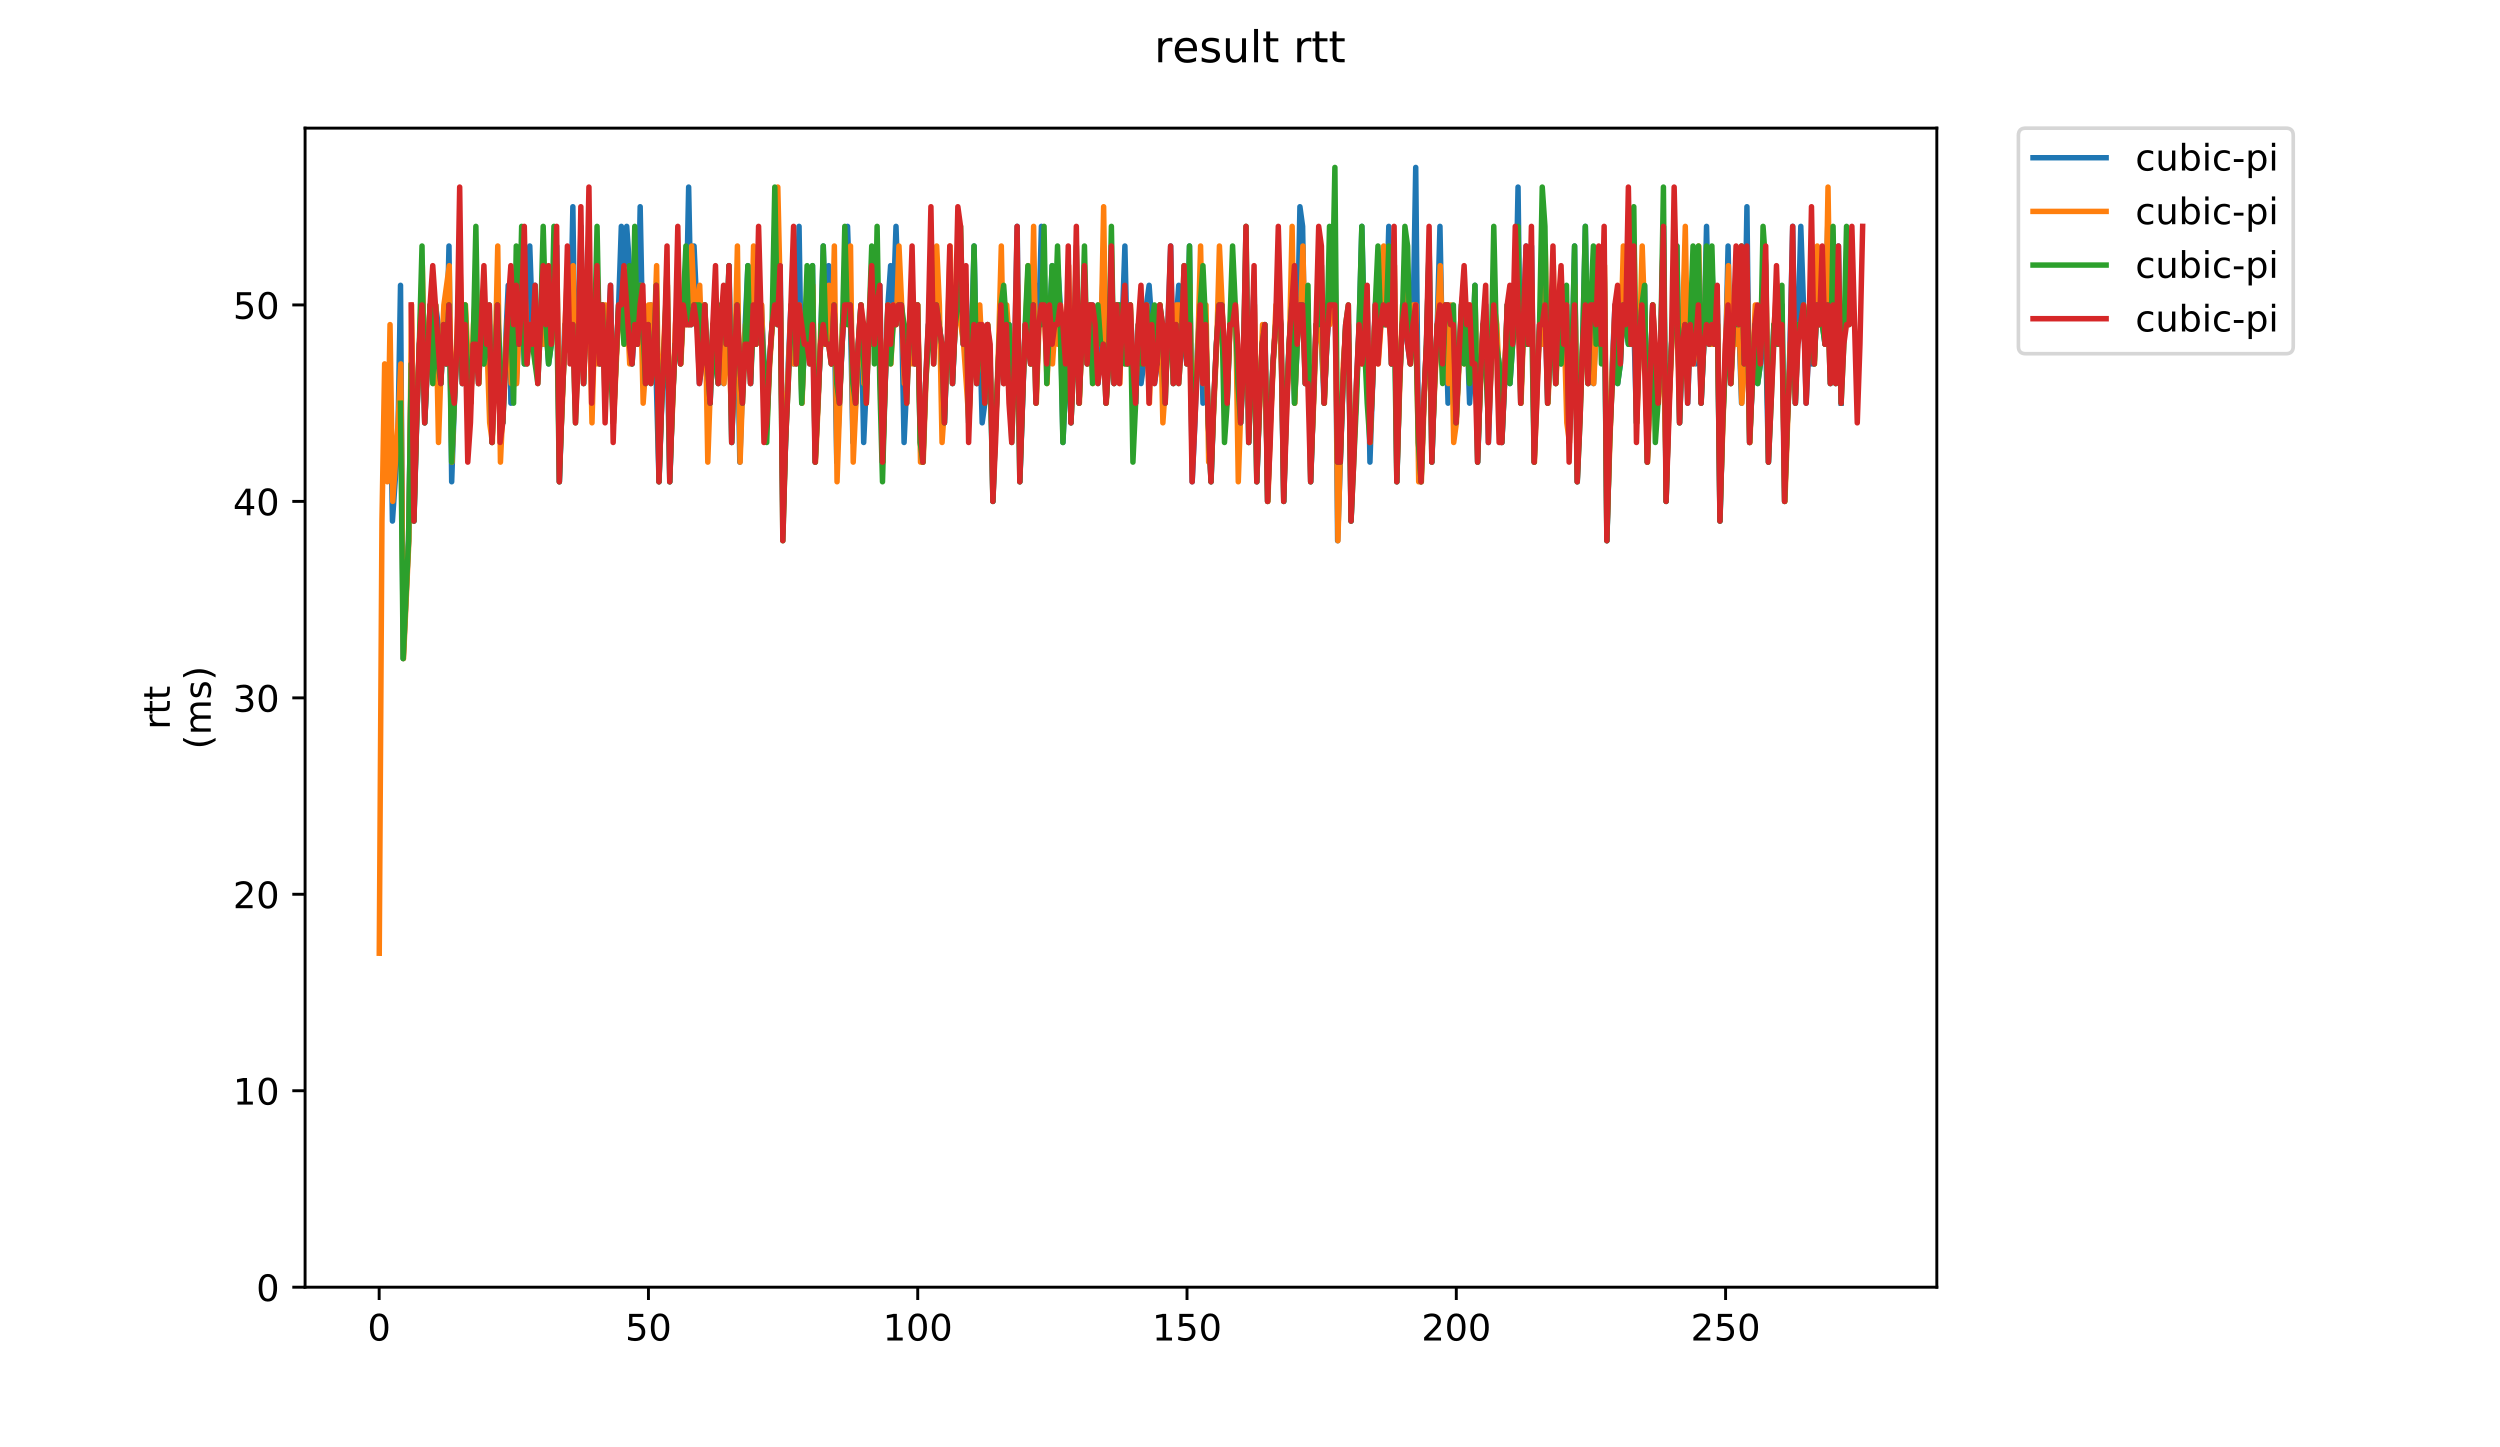 <?xml version="1.0" encoding="utf-8" standalone="no"?>
<!DOCTYPE svg PUBLIC "-//W3C//DTD SVG 1.1//EN"
  "http://www.w3.org/Graphics/SVG/1.1/DTD/svg11.dtd">
<!-- Created with matplotlib (https://matplotlib.org/) -->
<svg height="396pt" version="1.1" viewBox="0 0 684 396" width="684pt" xmlns="http://www.w3.org/2000/svg" xmlns:xlink="http://www.w3.org/1999/xlink">
 <defs>
  <style type="text/css">
*{stroke-linecap:butt;stroke-linejoin:round;}
  </style>
 </defs>
 <g id="figure_1">
  <g id="patch_1">
   <path d="M 0 396 
L 684 396 
L 684 0 
L 0 0 
z
" style="fill:#ffffff;"/>
  </g>
  <g id="axes_1">
   <g id="patch_2">
    <path d="M 83.472 352.174 
L 529.913 352.174 
L 529.913 35.062 
L 83.472 35.062 
z
" style="fill:#ffffff;"/>
   </g>
   <g id="matplotlib.axis_1">
    <g id="xtick_1">
     <g id="line2d_1">
      <defs>
       <path d="M 0 0 
L 0 3.5 
" id="me913a1f221" style="stroke:#000000;stroke-width:0.8;"/>
      </defs>
      <g>
       <use style="stroke:#000000;stroke-width:0.8;" x="103.739" xlink:href="#me913a1f221" y="352.174"/>
      </g>
     </g>
     <g id="text_1">
      <!-- 0 -->
      <defs>
       <path d="M 31.781 66.406 
Q 24.172 66.406 20.328 58.906 
Q 16.5 51.422 16.5 36.375 
Q 16.5 21.391 20.328 13.891 
Q 24.172 6.391 31.781 6.391 
Q 39.453 6.391 43.281 13.891 
Q 47.125 21.391 47.125 36.375 
Q 47.125 51.422 43.281 58.906 
Q 39.453 66.406 31.781 66.406 
z
M 31.781 74.219 
Q 44.047 74.219 50.516 64.516 
Q 56.984 54.828 56.984 36.375 
Q 56.984 17.969 50.516 8.266 
Q 44.047 -1.422 31.781 -1.422 
Q 19.531 -1.422 13.062 8.266 
Q 6.594 17.969 6.594 36.375 
Q 6.594 54.828 13.062 64.516 
Q 19.531 74.219 31.781 74.219 
z
" id="DejaVuSans-48"/>
      </defs>
      <g transform="translate(100.557 366.773)scale(0.1 -0.1)">
       <use xlink:href="#DejaVuSans-48"/>
      </g>
     </g>
    </g>
    <g id="xtick_2">
     <g id="line2d_2">
      <g>
       <use style="stroke:#000000;stroke-width:0.8;" x="177.415" xlink:href="#me913a1f221" y="352.174"/>
      </g>
     </g>
     <g id="text_2">
      <!-- 50 -->
      <defs>
       <path d="M 10.797 72.906 
L 49.516 72.906 
L 49.516 64.594 
L 19.828 64.594 
L 19.828 46.734 
Q 21.969 47.469 24.109 47.828 
Q 26.266 48.188 28.422 48.188 
Q 40.625 48.188 47.75 41.5 
Q 54.891 34.812 54.891 23.391 
Q 54.891 11.625 47.562 5.094 
Q 40.234 -1.422 26.906 -1.422 
Q 22.312 -1.422 17.547 -0.641 
Q 12.797 0.141 7.719 1.703 
L 7.719 11.625 
Q 12.109 9.234 16.797 8.062 
Q 21.484 6.891 26.703 6.891 
Q 35.156 6.891 40.078 11.328 
Q 45.016 15.766 45.016 23.391 
Q 45.016 31 40.078 35.438 
Q 35.156 39.891 26.703 39.891 
Q 22.75 39.891 18.812 39.016 
Q 14.891 38.141 10.797 36.281 
z
" id="DejaVuSans-53"/>
      </defs>
      <g transform="translate(171.052 366.773)scale(0.1 -0.1)">
       <use xlink:href="#DejaVuSans-53"/>
       <use x="63.623" xlink:href="#DejaVuSans-48"/>
      </g>
     </g>
    </g>
    <g id="xtick_3">
     <g id="line2d_3">
      <g>
       <use style="stroke:#000000;stroke-width:0.8;" x="251.091" xlink:href="#me913a1f221" y="352.174"/>
      </g>
     </g>
     <g id="text_3">
      <!-- 100 -->
      <defs>
       <path d="M 12.406 8.297 
L 28.516 8.297 
L 28.516 63.922 
L 10.984 60.406 
L 10.984 69.391 
L 28.422 72.906 
L 38.281 72.906 
L 38.281 8.297 
L 54.391 8.297 
L 54.391 0 
L 12.406 0 
z
" id="DejaVuSans-49"/>
      </defs>
      <g transform="translate(241.548 366.773)scale(0.1 -0.1)">
       <use xlink:href="#DejaVuSans-49"/>
       <use x="63.623" xlink:href="#DejaVuSans-48"/>
       <use x="127.246" xlink:href="#DejaVuSans-48"/>
      </g>
     </g>
    </g>
    <g id="xtick_4">
     <g id="line2d_4">
      <g>
       <use style="stroke:#000000;stroke-width:0.8;" x="324.768" xlink:href="#me913a1f221" y="352.174"/>
      </g>
     </g>
     <g id="text_4">
      <!-- 150 -->
      <g transform="translate(315.224 366.773)scale(0.1 -0.1)">
       <use xlink:href="#DejaVuSans-49"/>
       <use x="63.623" xlink:href="#DejaVuSans-53"/>
       <use x="127.246" xlink:href="#DejaVuSans-48"/>
      </g>
     </g>
    </g>
    <g id="xtick_5">
     <g id="line2d_5">
      <g>
       <use style="stroke:#000000;stroke-width:0.8;" x="398.444" xlink:href="#me913a1f221" y="352.174"/>
      </g>
     </g>
     <g id="text_5">
      <!-- 200 -->
      <defs>
       <path d="M 19.188 8.297 
L 53.609 8.297 
L 53.609 0 
L 7.328 0 
L 7.328 8.297 
Q 12.938 14.109 22.625 23.891 
Q 32.328 33.688 34.812 36.531 
Q 39.547 41.844 41.422 45.531 
Q 43.312 49.219 43.312 52.781 
Q 43.312 58.594 39.234 62.25 
Q 35.156 65.922 28.609 65.922 
Q 23.969 65.922 18.812 64.312 
Q 13.672 62.703 7.812 59.422 
L 7.812 69.391 
Q 13.766 71.781 18.938 73 
Q 24.125 74.219 28.422 74.219 
Q 39.75 74.219 46.484 68.547 
Q 53.219 62.891 53.219 53.422 
Q 53.219 48.922 51.531 44.891 
Q 49.859 40.875 45.406 35.406 
Q 44.188 33.984 37.641 27.219 
Q 31.109 20.453 19.188 8.297 
z
" id="DejaVuSans-50"/>
      </defs>
      <g transform="translate(388.9 366.773)scale(0.1 -0.1)">
       <use xlink:href="#DejaVuSans-50"/>
       <use x="63.623" xlink:href="#DejaVuSans-48"/>
       <use x="127.246" xlink:href="#DejaVuSans-48"/>
      </g>
     </g>
    </g>
    <g id="xtick_6">
     <g id="line2d_6">
      <g>
       <use style="stroke:#000000;stroke-width:0.8;" x="472.12" xlink:href="#me913a1f221" y="352.174"/>
      </g>
     </g>
     <g id="text_6">
      <!-- 250 -->
      <g transform="translate(462.577 366.773)scale(0.1 -0.1)">
       <use xlink:href="#DejaVuSans-50"/>
       <use x="63.623" xlink:href="#DejaVuSans-53"/>
       <use x="127.246" xlink:href="#DejaVuSans-48"/>
      </g>
     </g>
    </g>
   </g>
   <g id="matplotlib.axis_2">
    <g id="ytick_1">
     <g id="line2d_7">
      <defs>
       <path d="M 0 0 
L -3.5 0 
" id="m3b60eea140" style="stroke:#000000;stroke-width:0.8;"/>
      </defs>
      <g>
       <use style="stroke:#000000;stroke-width:0.8;" x="83.472" xlink:href="#m3b60eea140" y="352.174"/>
      </g>
     </g>
     <g id="text_7">
      <!-- 0 -->
      <g transform="translate(70.11 355.973)scale(0.1 -0.1)">
       <use xlink:href="#DejaVuSans-48"/>
      </g>
     </g>
    </g>
    <g id="ytick_2">
     <g id="line2d_8">
      <g>
       <use style="stroke:#000000;stroke-width:0.8;" x="83.472" xlink:href="#m3b60eea140" y="298.426"/>
      </g>
     </g>
     <g id="text_8">
      <!-- 10 -->
      <g transform="translate(63.747 302.226)scale(0.1 -0.1)">
       <use xlink:href="#DejaVuSans-49"/>
       <use x="63.623" xlink:href="#DejaVuSans-48"/>
      </g>
     </g>
    </g>
    <g id="ytick_3">
     <g id="line2d_9">
      <g>
       <use style="stroke:#000000;stroke-width:0.8;" x="83.472" xlink:href="#m3b60eea140" y="244.679"/>
      </g>
     </g>
     <g id="text_9">
      <!-- 20 -->
      <g transform="translate(63.747 248.478)scale(0.1 -0.1)">
       <use xlink:href="#DejaVuSans-50"/>
       <use x="63.623" xlink:href="#DejaVuSans-48"/>
      </g>
     </g>
    </g>
    <g id="ytick_4">
     <g id="line2d_10">
      <g>
       <use style="stroke:#000000;stroke-width:0.8;" x="83.472" xlink:href="#m3b60eea140" y="190.931"/>
      </g>
     </g>
     <g id="text_10">
      <!-- 30 -->
      <defs>
       <path d="M 40.578 39.312 
Q 47.656 37.797 51.625 33 
Q 55.609 28.219 55.609 21.188 
Q 55.609 10.406 48.188 4.484 
Q 40.766 -1.422 27.094 -1.422 
Q 22.516 -1.422 17.656 -0.516 
Q 12.797 0.391 7.625 2.203 
L 7.625 11.719 
Q 11.719 9.328 16.594 8.109 
Q 21.484 6.891 26.812 6.891 
Q 36.078 6.891 40.938 10.547 
Q 45.797 14.203 45.797 21.188 
Q 45.797 27.641 41.281 31.266 
Q 36.766 34.906 28.719 34.906 
L 20.219 34.906 
L 20.219 43.016 
L 29.109 43.016 
Q 36.375 43.016 40.234 45.922 
Q 44.094 48.828 44.094 54.297 
Q 44.094 59.906 40.109 62.906 
Q 36.141 65.922 28.719 65.922 
Q 24.656 65.922 20.016 65.031 
Q 15.375 64.156 9.812 62.312 
L 9.812 71.094 
Q 15.438 72.656 20.344 73.438 
Q 25.25 74.219 29.594 74.219 
Q 40.828 74.219 47.359 69.109 
Q 53.906 64.016 53.906 55.328 
Q 53.906 49.266 50.438 45.094 
Q 46.969 40.922 40.578 39.312 
z
" id="DejaVuSans-51"/>
      </defs>
      <g transform="translate(63.747 194.73)scale(0.1 -0.1)">
       <use xlink:href="#DejaVuSans-51"/>
       <use x="63.623" xlink:href="#DejaVuSans-48"/>
      </g>
     </g>
    </g>
    <g id="ytick_5">
     <g id="line2d_11">
      <g>
       <use style="stroke:#000000;stroke-width:0.8;" x="83.472" xlink:href="#m3b60eea140" y="137.183"/>
      </g>
     </g>
     <g id="text_11">
      <!-- 40 -->
      <defs>
       <path d="M 37.797 64.312 
L 12.891 25.391 
L 37.797 25.391 
z
M 35.203 72.906 
L 47.609 72.906 
L 47.609 25.391 
L 58.016 25.391 
L 58.016 17.188 
L 47.609 17.188 
L 47.609 0 
L 37.797 0 
L 37.797 17.188 
L 4.891 17.188 
L 4.891 26.703 
z
" id="DejaVuSans-52"/>
      </defs>
      <g transform="translate(63.747 140.982)scale(0.1 -0.1)">
       <use xlink:href="#DejaVuSans-52"/>
       <use x="63.623" xlink:href="#DejaVuSans-48"/>
      </g>
     </g>
    </g>
    <g id="ytick_6">
     <g id="line2d_12">
      <g>
       <use style="stroke:#000000;stroke-width:0.8;" x="83.472" xlink:href="#m3b60eea140" y="83.435"/>
      </g>
     </g>
     <g id="text_12">
      <!-- 50 -->
      <g transform="translate(63.747 87.235)scale(0.1 -0.1)">
       <use xlink:href="#DejaVuSans-53"/>
       <use x="63.623" xlink:href="#DejaVuSans-48"/>
      </g>
     </g>
    </g>
    <g id="text_13">
     <!-- rtt -->
     <defs>
      <path d="M 41.109 46.297 
Q 39.594 47.172 37.812 47.578 
Q 36.031 48 33.891 48 
Q 26.266 48 22.188 43.047 
Q 18.109 38.094 18.109 28.812 
L 18.109 0 
L 9.078 0 
L 9.078 54.688 
L 18.109 54.688 
L 18.109 46.188 
Q 20.953 51.172 25.484 53.578 
Q 30.031 56 36.531 56 
Q 37.453 56 38.578 55.875 
Q 39.703 55.766 41.062 55.516 
z
" id="DejaVuSans-114"/>
      <path d="M 18.312 70.219 
L 18.312 54.688 
L 36.812 54.688 
L 36.812 47.703 
L 18.312 47.703 
L 18.312 18.016 
Q 18.312 11.328 20.141 9.422 
Q 21.969 7.516 27.594 7.516 
L 36.812 7.516 
L 36.812 0 
L 27.594 0 
Q 17.188 0 13.234 3.875 
Q 9.281 7.766 9.281 18.016 
L 9.281 47.703 
L 2.688 47.703 
L 2.688 54.688 
L 9.281 54.688 
L 9.281 70.219 
z
" id="DejaVuSans-116"/>
     </defs>
     <g transform="translate(46.47 199.594)rotate(-90)scale(0.1 -0.1)">
      <use xlink:href="#DejaVuSans-114"/>
      <use x="41.113" xlink:href="#DejaVuSans-116"/>
      <use x="80.322" xlink:href="#DejaVuSans-116"/>
     </g>
     <!-- (ms) -->
     <defs>
      <path d="M 31 75.875 
Q 24.469 64.656 21.281 53.656 
Q 18.109 42.672 18.109 31.391 
Q 18.109 20.125 21.312 9.062 
Q 24.516 -2 31 -13.188 
L 23.188 -13.188 
Q 15.875 -1.703 12.234 9.375 
Q 8.594 20.453 8.594 31.391 
Q 8.594 42.281 12.203 53.312 
Q 15.828 64.359 23.188 75.875 
z
" id="DejaVuSans-40"/>
      <path d="M 52 44.188 
Q 55.375 50.25 60.062 53.125 
Q 64.75 56 71.094 56 
Q 79.641 56 84.281 50.016 
Q 88.922 44.047 88.922 33.016 
L 88.922 0 
L 79.891 0 
L 79.891 32.719 
Q 79.891 40.578 77.094 44.375 
Q 74.312 48.188 68.609 48.188 
Q 61.625 48.188 57.562 43.547 
Q 53.516 38.922 53.516 30.906 
L 53.516 0 
L 44.484 0 
L 44.484 32.719 
Q 44.484 40.625 41.703 44.406 
Q 38.922 48.188 33.109 48.188 
Q 26.219 48.188 22.156 43.531 
Q 18.109 38.875 18.109 30.906 
L 18.109 0 
L 9.078 0 
L 9.078 54.688 
L 18.109 54.688 
L 18.109 46.188 
Q 21.188 51.219 25.484 53.609 
Q 29.781 56 35.688 56 
Q 41.656 56 45.828 52.969 
Q 50 49.953 52 44.188 
z
" id="DejaVuSans-109"/>
      <path d="M 44.281 53.078 
L 44.281 44.578 
Q 40.484 46.531 36.375 47.5 
Q 32.281 48.484 27.875 48.484 
Q 21.188 48.484 17.844 46.438 
Q 14.5 44.391 14.5 40.281 
Q 14.5 37.156 16.891 35.375 
Q 19.281 33.594 26.516 31.984 
L 29.594 31.297 
Q 39.156 29.25 43.188 25.516 
Q 47.219 21.781 47.219 15.094 
Q 47.219 7.469 41.188 3.016 
Q 35.156 -1.422 24.609 -1.422 
Q 20.219 -1.422 15.453 -0.562 
Q 10.688 0.297 5.422 2 
L 5.422 11.281 
Q 10.406 8.688 15.234 7.391 
Q 20.062 6.109 24.812 6.109 
Q 31.156 6.109 34.562 8.281 
Q 37.984 10.453 37.984 14.406 
Q 37.984 18.062 35.516 20.016 
Q 33.062 21.969 24.703 23.781 
L 21.578 24.516 
Q 13.234 26.266 9.516 29.906 
Q 5.812 33.547 5.812 39.891 
Q 5.812 47.609 11.281 51.797 
Q 16.75 56 26.812 56 
Q 31.781 56 36.172 55.266 
Q 40.578 54.547 44.281 53.078 
z
" id="DejaVuSans-115"/>
      <path d="M 8.016 75.875 
L 15.828 75.875 
Q 23.141 64.359 26.781 53.312 
Q 30.422 42.281 30.422 31.391 
Q 30.422 20.453 26.781 9.375 
Q 23.141 -1.703 15.828 -13.188 
L 8.016 -13.188 
Q 14.5 -2 17.703 9.062 
Q 20.906 20.125 20.906 31.391 
Q 20.906 42.672 17.703 53.656 
Q 14.5 64.656 8.016 75.875 
z
" id="DejaVuSans-41"/>
     </defs>
     <g transform="translate(57.668 204.995)rotate(-90)scale(0.1 -0.1)">
      <use xlink:href="#DejaVuSans-40"/>
      <use x="39.014" xlink:href="#DejaVuSans-109"/>
      <use x="136.426" xlink:href="#DejaVuSans-115"/>
      <use x="188.525" xlink:href="#DejaVuSans-41"/>
     </g>
    </g>
   </g>
   <g id="line2d_13">
    <path clip-path="url(#p2ec925a168)" d="M 106.633 99.56 
L 107.369 142.558 
L 108.843 121.059 
L 109.58 78.061 
L 110.316 180.181 
L 111.79 147.933 
L 112.527 99.56 
L 113.263 142.558 
L 114 115.684 
L 114.737 94.185 
L 115.474 88.81 
L 116.211 115.684 
L 117.684 83.435 
L 119.158 83.435 
L 119.894 88.81 
L 120.631 104.935 
L 121.368 88.81 
L 122.105 99.56 
L 122.841 67.311 
L 123.578 131.808 
L 124.315 110.309 
L 125.052 94.185 
L 125.788 88.81 
L 126.525 104.935 
L 127.262 83.435 
L 127.999 110.309 
L 128.735 110.309 
L 129.472 94.185 
L 130.209 94.185 
L 130.946 104.935 
L 131.683 88.81 
L 132.419 99.56 
L 133.893 88.81 
L 134.63 121.059 
L 135.366 99.56 
L 136.103 83.435 
L 136.84 104.935 
L 137.577 115.684 
L 138.313 94.185 
L 139.05 78.061 
L 139.787 110.309 
L 140.524 83.435 
L 141.26 104.935 
L 141.997 88.81 
L 142.734 83.435 
L 143.471 99.56 
L 144.208 94.185 
L 144.944 67.311 
L 145.681 88.81 
L 146.418 78.061 
L 147.155 99.56 
L 147.891 88.81 
L 148.628 94.185 
L 149.365 88.81 
L 150.102 99.56 
L 150.838 94.185 
L 151.575 83.435 
L 152.312 67.311 
L 153.049 131.808 
L 154.522 88.81 
L 155.259 88.81 
L 155.996 94.185 
L 156.733 56.562 
L 157.469 110.309 
L 158.206 94.185 
L 158.943 61.936 
L 159.68 104.935 
L 160.416 83.435 
L 161.153 83.435 
L 162.627 94.185 
L 163.363 94.185 
L 164.1 99.56 
L 164.837 83.435 
L 166.31 94.185 
L 167.047 78.061 
L 167.784 115.684 
L 169.257 83.435 
L 169.994 61.936 
L 170.731 72.686 
L 171.468 61.936 
L 172.205 72.686 
L 172.941 99.56 
L 173.678 88.81 
L 174.415 94.185 
L 175.152 56.562 
L 175.888 94.185 
L 176.625 104.935 
L 177.362 88.81 
L 178.099 83.435 
L 178.835 99.56 
L 179.572 104.935 
L 180.309 131.808 
L 181.046 110.309 
L 181.782 94.185 
L 182.519 94.185 
L 183.256 131.808 
L 183.993 110.309 
L 184.73 94.185 
L 185.466 94.185 
L 186.203 99.56 
L 186.94 83.435 
L 187.677 88.81 
L 188.413 51.187 
L 189.15 88.81 
L 189.887 67.311 
L 190.624 83.435 
L 191.36 104.935 
L 192.097 99.56 
L 192.834 83.435 
L 193.571 104.935 
L 194.307 110.309 
L 195.044 88.81 
L 195.781 99.56 
L 196.518 104.935 
L 197.255 83.435 
L 197.991 104.935 
L 198.728 94.185 
L 199.465 72.686 
L 200.202 121.059 
L 200.938 99.56 
L 201.675 83.435 
L 202.412 126.434 
L 203.149 104.935 
L 204.622 72.686 
L 205.359 104.935 
L 206.096 83.435 
L 206.832 94.185 
L 207.569 83.435 
L 208.306 83.435 
L 209.779 115.684 
L 210.516 99.56 
L 211.253 88.81 
L 211.99 83.435 
L 212.727 88.81 
L 213.463 72.686 
L 214.2 142.558 
L 215.674 99.56 
L 216.41 83.435 
L 217.147 99.56 
L 217.884 94.185 
L 218.621 61.936 
L 219.357 110.309 
L 220.094 94.185 
L 221.568 94.185 
L 222.304 72.686 
L 223.041 126.434 
L 224.515 94.185 
L 225.252 67.311 
L 225.988 94.185 
L 226.725 72.686 
L 227.462 99.56 
L 228.199 83.435 
L 228.935 126.434 
L 230.409 94.185 
L 231.146 83.435 
L 231.882 61.936 
L 232.619 83.435 
L 233.356 121.059 
L 234.093 110.309 
L 234.829 94.185 
L 235.566 83.435 
L 236.303 121.059 
L 237.777 88.81 
L 238.513 94.185 
L 239.25 94.185 
L 239.987 83.435 
L 240.724 78.061 
L 241.46 126.434 
L 242.934 83.435 
L 243.671 72.686 
L 244.407 83.435 
L 245.144 61.936 
L 245.881 83.435 
L 246.618 83.435 
L 247.354 121.059 
L 248.828 88.81 
L 250.302 99.56 
L 251.038 83.435 
L 251.775 121.059 
L 252.512 126.434 
L 253.249 104.935 
L 253.985 88.81 
L 254.722 88.81 
L 255.459 94.185 
L 256.196 83.435 
L 257.669 94.185 
L 258.406 115.684 
L 259.143 94.185 
L 259.879 83.435 
L 260.616 104.935 
L 261.353 88.81 
L 262.09 83.435 
L 262.826 83.435 
L 263.563 94.185 
L 264.3 78.061 
L 265.037 115.684 
L 265.774 94.185 
L 266.51 67.311 
L 267.247 104.935 
L 267.984 88.81 
L 268.721 115.684 
L 269.457 110.309 
L 270.194 88.81 
L 270.931 99.56 
L 271.668 137.183 
L 272.404 115.684 
L 273.878 83.435 
L 274.615 104.935 
L 275.351 88.81 
L 276.088 88.81 
L 276.825 115.684 
L 277.562 99.56 
L 278.299 61.936 
L 279.035 131.808 
L 280.509 88.81 
L 281.982 99.56 
L 282.719 83.435 
L 283.456 78.061 
L 284.193 88.81 
L 284.929 61.936 
L 285.666 83.435 
L 286.403 83.435 
L 287.14 88.81 
L 287.876 72.686 
L 288.613 88.81 
L 289.35 72.686 
L 290.087 83.435 
L 290.824 121.059 
L 291.56 104.935 
L 292.297 94.185 
L 293.034 115.684 
L 293.771 94.185 
L 294.507 83.435 
L 295.244 110.309 
L 295.981 88.81 
L 297.454 99.56 
L 298.191 83.435 
L 298.928 83.435 
L 299.665 88.81 
L 300.401 104.935 
L 301.138 94.185 
L 301.875 72.686 
L 302.612 110.309 
L 303.348 99.56 
L 304.085 83.435 
L 304.822 104.935 
L 305.559 83.435 
L 306.296 83.435 
L 307.032 88.81 
L 307.769 67.311 
L 308.506 99.56 
L 309.243 83.435 
L 309.979 99.56 
L 310.716 110.309 
L 311.453 88.81 
L 312.19 104.935 
L 312.926 99.56 
L 313.663 83.435 
L 314.4 78.061 
L 315.137 88.81 
L 315.873 104.935 
L 316.61 99.56 
L 317.347 83.435 
L 318.821 104.935 
L 319.557 88.81 
L 320.294 67.311 
L 321.031 104.935 
L 321.768 88.81 
L 322.504 78.061 
L 323.241 94.185 
L 323.978 94.185 
L 324.715 99.56 
L 325.451 67.311 
L 326.188 131.808 
L 326.925 115.684 
L 327.662 94.185 
L 328.398 83.435 
L 329.135 110.309 
L 329.872 88.81 
L 330.609 115.684 
L 331.346 131.808 
L 332.082 110.309 
L 332.819 94.185 
L 333.556 83.435 
L 334.293 83.435 
L 335.029 99.56 
L 335.766 110.309 
L 336.503 88.81 
L 337.24 88.81 
L 337.976 83.435 
L 338.713 110.309 
L 339.45 115.684 
L 340.187 99.56 
L 340.923 67.311 
L 341.66 121.059 
L 342.397 94.185 
L 343.134 78.061 
L 343.87 131.808 
L 344.607 110.309 
L 345.344 94.185 
L 346.081 88.81 
L 346.818 137.183 
L 347.554 115.684 
L 348.291 99.56 
L 349.028 88.81 
L 349.765 83.435 
L 350.501 94.185 
L 351.238 137.183 
L 351.975 110.309 
L 352.712 94.185 
L 353.448 83.435 
L 354.185 110.309 
L 354.922 94.185 
L 355.659 56.562 
L 356.395 61.936 
L 357.132 104.935 
L 357.869 83.435 
L 358.606 131.808 
L 360.079 88.81 
L 360.816 88.81 
L 361.553 94.185 
L 362.29 110.309 
L 363.026 94.185 
L 363.763 83.435 
L 364.5 83.435 
L 365.237 67.311 
L 365.973 147.933 
L 367.447 104.935 
L 368.184 88.81 
L 368.92 88.81 
L 369.657 142.558 
L 370.394 121.059 
L 371.868 88.81 
L 372.604 61.936 
L 373.341 94.185 
L 374.078 83.435 
L 374.815 126.434 
L 376.288 83.435 
L 377.025 78.061 
L 377.762 88.81 
L 379.235 88.81 
L 379.972 61.936 
L 380.709 99.56 
L 381.445 72.686 
L 382.182 131.808 
L 382.919 104.935 
L 383.656 88.81 
L 384.392 88.81 
L 385.866 99.56 
L 386.603 88.81 
L 387.34 45.812 
L 388.076 121.059 
L 388.813 131.808 
L 389.55 110.309 
L 390.287 94.185 
L 391.023 67.311 
L 391.76 126.434 
L 392.497 104.935 
L 393.234 88.81 
L 393.97 61.936 
L 394.707 99.56 
L 395.444 83.435 
L 396.181 110.309 
L 396.917 88.81 
L 397.654 94.185 
L 398.391 115.684 
L 399.865 83.435 
L 400.601 78.061 
L 401.338 88.81 
L 402.075 110.309 
L 402.812 99.56 
L 403.548 78.061 
L 404.285 126.434 
L 405.022 104.935 
L 405.759 88.81 
L 406.495 83.435 
L 407.232 121.059 
L 407.969 99.56 
L 408.706 83.435 
L 409.442 94.185 
L 410.179 99.56 
L 410.916 121.059 
L 411.653 104.935 
L 412.39 83.435 
L 413.126 104.935 
L 413.863 94.185 
L 414.6 88.81 
L 415.337 51.187 
L 416.073 110.309 
L 417.547 67.311 
L 418.284 94.185 
L 419.02 67.311 
L 419.757 126.434 
L 420.494 104.935 
L 421.231 88.81 
L 421.967 94.185 
L 422.704 83.435 
L 423.441 110.309 
L 424.178 94.185 
L 424.914 88.81 
L 425.651 104.935 
L 426.388 83.435 
L 427.125 99.56 
L 427.862 88.81 
L 428.598 83.435 
L 429.335 121.059 
L 430.072 99.56 
L 430.809 67.311 
L 431.545 131.808 
L 432.282 110.309 
L 433.019 94.185 
L 433.756 61.936 
L 434.492 104.935 
L 435.229 83.435 
L 435.966 104.935 
L 436.703 88.81 
L 437.439 94.185 
L 438.176 94.185 
L 438.913 72.686 
L 439.65 147.933 
L 440.387 121.059 
L 441.123 99.56 
L 441.86 83.435 
L 442.597 104.935 
L 443.334 99.56 
L 444.07 83.435 
L 445.544 94.185 
L 446.281 94.185 
L 447.017 88.81 
L 447.754 115.684 
L 448.491 94.185 
L 449.228 83.435 
L 449.964 78.061 
L 450.701 126.434 
L 452.175 83.435 
L 452.912 99.56 
L 453.648 110.309 
L 454.385 94.185 
L 455.122 61.936 
L 455.859 137.183 
L 456.595 110.309 
L 457.332 94.185 
L 458.069 83.435 
L 458.806 67.311 
L 459.542 115.684 
L 461.016 72.686 
L 461.753 110.309 
L 462.489 88.81 
L 463.226 78.061 
L 463.963 99.56 
L 464.7 83.435 
L 465.436 110.309 
L 466.173 94.185 
L 466.91 61.936 
L 467.647 94.185 
L 468.384 72.686 
L 469.12 94.185 
L 469.857 83.435 
L 470.594 142.558 
L 471.331 115.684 
L 472.067 99.56 
L 472.804 67.311 
L 473.541 104.935 
L 474.278 88.81 
L 475.751 88.81 
L 476.488 110.309 
L 477.225 99.56 
L 477.961 56.562 
L 478.698 121.059 
L 480.172 88.81 
L 480.909 104.935 
L 481.645 99.56 
L 482.382 83.435 
L 483.119 94.185 
L 483.856 126.434 
L 484.592 104.935 
L 485.329 88.81 
L 486.066 94.185 
L 486.803 94.185 
L 487.539 83.435 
L 488.276 137.183 
L 489.75 94.185 
L 490.486 61.936 
L 491.223 110.309 
L 491.96 88.81 
L 492.697 61.936 
L 493.434 83.435 
L 494.17 110.309 
L 494.907 94.185 
L 495.644 99.56 
L 496.381 99.56 
L 497.117 83.435 
L 497.854 88.81 
L 498.591 88.81 
L 499.328 94.185 
L 500.064 61.936 
L 500.801 104.935 
L 501.538 83.435 
L 502.275 104.935 
L 503.011 67.311 
L 503.748 110.309 
L 503.748 110.309 
" style="fill:none;stroke:#1f77b4;stroke-linecap:square;stroke-width:1.5;"/>
   </g>
   <g id="line2d_14">
    <path clip-path="url(#p2ec925a168)" d="M 103.765 260.803 
L 104.502 142.558 
L 105.239 99.56 
L 105.975 131.808 
L 106.712 88.81 
L 107.449 137.183 
L 108.922 115.684 
L 109.659 99.56 
L 110.396 180.181 
L 111.87 147.933 
L 112.606 83.435 
L 113.343 137.183 
L 114.08 110.309 
L 114.817 94.185 
L 115.553 72.686 
L 116.29 110.309 
L 117.027 94.185 
L 117.764 83.435 
L 118.5 104.935 
L 119.237 83.435 
L 119.974 121.059 
L 120.711 99.56 
L 121.447 83.435 
L 122.921 72.686 
L 123.658 126.434 
L 124.394 104.935 
L 125.868 72.686 
L 126.605 99.56 
L 127.342 83.435 
L 128.078 99.56 
L 128.815 110.309 
L 129.552 88.81 
L 130.289 78.061 
L 131.025 104.935 
L 131.762 83.435 
L 132.499 83.435 
L 133.236 94.185 
L 133.972 115.684 
L 134.709 121.059 
L 135.446 99.56 
L 136.183 67.311 
L 136.919 126.434 
L 138.393 94.185 
L 139.13 83.435 
L 139.867 104.935 
L 140.603 83.435 
L 141.34 104.935 
L 142.077 88.81 
L 143.55 78.061 
L 144.287 94.185 
L 145.024 88.81 
L 145.761 88.81 
L 146.497 99.56 
L 147.234 99.56 
L 147.971 88.81 
L 148.708 94.185 
L 149.444 88.81 
L 150.181 78.061 
L 150.918 94.185 
L 152.392 72.686 
L 153.128 126.434 
L 153.865 110.309 
L 154.602 88.81 
L 155.339 72.686 
L 156.075 94.185 
L 156.812 72.686 
L 157.549 110.309 
L 158.286 94.185 
L 159.022 88.81 
L 159.759 99.56 
L 160.496 83.435 
L 161.233 83.435 
L 161.969 115.684 
L 162.706 88.81 
L 163.443 99.56 
L 164.18 94.185 
L 164.916 83.435 
L 165.653 83.435 
L 166.39 94.185 
L 167.127 88.81 
L 167.864 115.684 
L 169.337 83.435 
L 170.074 83.435 
L 170.811 94.185 
L 171.547 83.435 
L 172.284 99.56 
L 173.758 88.81 
L 174.494 88.81 
L 175.231 78.061 
L 175.968 110.309 
L 176.705 99.56 
L 177.441 83.435 
L 178.178 83.435 
L 178.915 94.185 
L 179.652 72.686 
L 180.389 126.434 
L 181.125 104.935 
L 181.862 88.81 
L 182.599 78.061 
L 183.336 126.434 
L 184.072 110.309 
L 184.809 88.81 
L 185.546 78.061 
L 186.283 99.56 
L 187.019 83.435 
L 187.756 88.81 
L 188.493 88.81 
L 189.23 67.311 
L 189.966 83.435 
L 190.703 83.435 
L 191.44 78.061 
L 192.177 99.56 
L 192.914 83.435 
L 193.65 126.434 
L 194.387 104.935 
L 195.124 88.81 
L 195.861 83.435 
L 196.597 99.56 
L 197.334 83.435 
L 198.071 104.935 
L 198.808 88.81 
L 199.544 99.56 
L 200.281 115.684 
L 201.018 99.56 
L 201.755 67.311 
L 202.491 126.434 
L 203.228 104.935 
L 203.965 88.81 
L 205.438 99.56 
L 206.175 67.311 
L 206.912 94.185 
L 207.649 83.435 
L 208.386 83.435 
L 209.122 110.309 
L 209.859 115.684 
L 210.596 99.56 
L 211.333 88.81 
L 212.069 83.435 
L 212.806 51.187 
L 213.543 83.435 
L 214.28 142.558 
L 215.016 115.684 
L 216.49 83.435 
L 217.227 99.56 
L 217.963 94.185 
L 218.7 83.435 
L 219.437 110.309 
L 220.174 88.81 
L 220.911 78.061 
L 221.647 94.185 
L 222.384 78.061 
L 223.121 126.434 
L 223.858 110.309 
L 224.594 88.81 
L 225.331 94.185 
L 226.068 94.185 
L 226.805 78.061 
L 227.541 99.56 
L 228.278 67.311 
L 229.015 131.808 
L 230.488 88.81 
L 231.225 83.435 
L 231.962 88.81 
L 232.699 67.311 
L 233.436 126.434 
L 234.909 94.185 
L 235.646 83.435 
L 236.383 104.935 
L 237.119 104.935 
L 237.856 88.81 
L 238.593 94.185 
L 239.33 94.185 
L 240.066 83.435 
L 240.803 88.81 
L 241.54 126.434 
L 242.277 99.56 
L 243.013 83.435 
L 243.75 99.56 
L 244.487 83.435 
L 245.224 88.81 
L 245.96 67.311 
L 246.697 83.435 
L 247.434 104.935 
L 248.171 104.935 
L 248.908 88.81 
L 249.644 99.56 
L 250.381 94.185 
L 251.118 83.435 
L 251.855 126.434 
L 252.591 126.434 
L 253.328 104.935 
L 254.065 88.81 
L 254.802 94.185 
L 255.538 94.185 
L 256.275 67.311 
L 257.012 83.435 
L 257.749 121.059 
L 258.485 110.309 
L 259.222 94.185 
L 259.959 67.311 
L 260.696 99.56 
L 261.433 88.81 
L 262.169 83.435 
L 263.643 94.185 
L 265.116 115.684 
L 265.853 94.185 
L 266.59 94.185 
L 267.327 99.56 
L 268.063 83.435 
L 268.8 99.56 
L 269.537 104.935 
L 270.274 88.81 
L 271.01 104.935 
L 271.747 131.808 
L 272.484 115.684 
L 273.221 94.185 
L 273.958 67.311 
L 274.694 104.935 
L 275.431 83.435 
L 276.168 94.185 
L 276.905 115.684 
L 277.641 94.185 
L 278.378 78.061 
L 279.115 126.434 
L 279.852 104.935 
L 281.325 72.686 
L 282.062 99.56 
L 282.799 61.936 
L 283.535 110.309 
L 284.272 88.81 
L 285.009 88.81 
L 285.746 83.435 
L 286.482 104.935 
L 287.219 83.435 
L 287.956 99.56 
L 288.693 88.81 
L 289.43 94.185 
L 290.166 83.435 
L 290.903 104.935 
L 291.64 99.56 
L 292.377 72.686 
L 293.113 110.309 
L 293.85 94.185 
L 294.587 88.81 
L 295.324 110.309 
L 296.06 88.81 
L 297.534 99.56 
L 298.271 83.435 
L 299.007 104.935 
L 299.744 88.81 
L 300.481 83.435 
L 301.218 94.185 
L 301.955 56.562 
L 302.691 110.309 
L 303.428 94.185 
L 304.165 88.81 
L 304.902 99.56 
L 305.638 83.435 
L 306.375 104.935 
L 307.112 83.435 
L 307.849 99.56 
L 308.585 94.185 
L 309.322 83.435 
L 310.059 110.309 
L 310.796 104.935 
L 311.532 88.81 
L 312.269 83.435 
L 313.006 94.185 
L 313.743 83.435 
L 314.48 110.309 
L 315.216 88.81 
L 315.953 88.81 
L 316.69 99.56 
L 317.427 83.435 
L 318.163 115.684 
L 318.9 104.935 
L 319.637 88.81 
L 320.374 88.81 
L 321.11 99.56 
L 321.847 83.435 
L 322.584 83.435 
L 323.321 94.185 
L 324.794 94.185 
L 325.531 78.061 
L 326.268 126.434 
L 327.741 94.185 
L 328.478 67.311 
L 329.215 104.935 
L 329.952 83.435 
L 330.688 126.434 
L 331.425 126.434 
L 332.899 94.185 
L 333.635 67.311 
L 334.372 83.435 
L 335.109 104.935 
L 335.846 104.935 
L 336.582 88.81 
L 337.319 88.81 
L 338.056 83.435 
L 338.793 131.808 
L 339.529 110.309 
L 340.266 94.185 
L 341.003 88.81 
L 341.74 115.684 
L 342.477 94.185 
L 343.213 83.435 
L 343.95 126.434 
L 344.687 110.309 
L 345.424 88.81 
L 346.16 99.56 
L 346.897 137.183 
L 347.634 115.684 
L 349.107 83.435 
L 349.844 83.435 
L 350.581 99.56 
L 351.318 131.808 
L 352.054 110.309 
L 352.791 94.185 
L 353.528 61.936 
L 354.265 110.309 
L 355.002 88.81 
L 355.738 88.81 
L 356.475 67.311 
L 357.212 104.935 
L 357.949 88.81 
L 358.685 126.434 
L 359.422 110.309 
L 360.159 88.81 
L 360.896 88.81 
L 361.632 94.185 
L 362.369 110.309 
L 363.106 88.81 
L 363.843 88.81 
L 365.316 78.061 
L 366.053 147.933 
L 366.79 121.059 
L 367.526 99.56 
L 368.263 88.81 
L 369 94.185 
L 369.737 137.183 
L 371.947 88.81 
L 372.684 99.56 
L 373.421 88.81 
L 374.157 94.185 
L 374.894 121.059 
L 375.631 99.56 
L 376.368 83.435 
L 377.104 99.56 
L 377.841 88.81 
L 378.578 67.311 
L 379.315 88.81 
L 380.051 88.81 
L 380.788 94.185 
L 381.525 72.686 
L 382.262 126.434 
L 383.735 83.435 
L 384.472 88.81 
L 385.209 78.061 
L 385.946 99.56 
L 386.682 83.435 
L 387.419 83.435 
L 388.156 131.808 
L 388.893 131.808 
L 389.629 110.309 
L 390.366 94.185 
L 391.103 94.185 
L 391.84 121.059 
L 394.05 72.686 
L 394.787 99.56 
L 395.524 83.435 
L 396.26 104.935 
L 396.997 83.435 
L 397.734 121.059 
L 398.471 115.684 
L 399.944 83.435 
L 400.681 99.56 
L 401.418 83.435 
L 402.154 83.435 
L 402.891 94.185 
L 403.628 83.435 
L 404.365 121.059 
L 405.838 88.81 
L 406.575 88.81 
L 407.312 115.684 
L 408.785 83.435 
L 409.522 88.81 
L 410.259 104.935 
L 410.996 115.684 
L 412.469 83.435 
L 413.206 88.81 
L 414.679 88.81 
L 415.416 83.435 
L 416.153 110.309 
L 416.89 88.81 
L 417.626 94.185 
L 418.363 94.185 
L 419.1 78.061 
L 419.837 126.434 
L 420.573 104.935 
L 421.31 88.81 
L 422.047 94.185 
L 422.784 67.311 
L 423.521 110.309 
L 424.257 94.185 
L 424.994 72.686 
L 425.731 104.935 
L 426.468 83.435 
L 427.204 83.435 
L 427.941 88.81 
L 428.678 115.684 
L 429.415 121.059 
L 430.888 78.061 
L 431.625 126.434 
L 433.098 94.185 
L 433.835 88.81 
L 434.572 104.935 
L 435.309 83.435 
L 436.046 104.935 
L 436.782 88.81 
L 437.519 94.185 
L 438.256 94.185 
L 438.993 72.686 
L 439.729 142.558 
L 441.203 99.56 
L 441.94 83.435 
L 442.676 83.435 
L 443.413 94.185 
L 444.15 67.311 
L 444.887 88.81 
L 445.623 72.686 
L 446.36 94.185 
L 447.097 67.311 
L 447.834 115.684 
L 448.571 94.185 
L 449.307 67.311 
L 450.044 88.81 
L 450.781 126.434 
L 452.254 83.435 
L 452.991 104.935 
L 453.728 110.309 
L 454.465 94.185 
L 455.201 99.56 
L 455.938 131.808 
L 456.675 110.309 
L 457.412 94.185 
L 458.148 83.435 
L 458.885 88.81 
L 459.622 110.309 
L 460.359 88.81 
L 461.095 61.936 
L 461.832 104.935 
L 462.569 83.435 
L 463.306 99.56 
L 464.043 94.185 
L 464.779 67.311 
L 465.516 104.935 
L 466.253 88.81 
L 466.99 88.81 
L 467.726 94.185 
L 468.463 94.185 
L 469.2 88.81 
L 469.937 88.81 
L 470.673 137.183 
L 472.884 72.686 
L 473.62 104.935 
L 474.357 88.81 
L 475.094 94.185 
L 475.831 88.81 
L 476.568 110.309 
L 477.304 94.185 
L 478.041 94.185 
L 478.778 121.059 
L 479.515 99.56 
L 480.251 83.435 
L 481.725 94.185 
L 482.462 83.435 
L 483.198 78.061 
L 483.935 121.059 
L 485.409 88.81 
L 486.145 78.061 
L 486.882 88.81 
L 487.619 94.185 
L 488.356 137.183 
L 489.829 94.185 
L 490.566 88.81 
L 491.303 104.935 
L 492.04 88.81 
L 492.776 88.81 
L 493.513 83.435 
L 494.987 94.185 
L 495.723 78.061 
L 496.46 99.56 
L 497.197 67.311 
L 497.934 88.81 
L 498.67 72.686 
L 499.407 94.185 
L 500.144 51.187 
L 500.881 99.56 
L 500.881 99.56 
" style="fill:none;stroke:#ff7f0e;stroke-linecap:square;stroke-width:1.5;"/>
   </g>
   <g id="line2d_15">
    <path clip-path="url(#p2ec925a168)" d="M 109.569 110.309 
L 110.306 180.181 
L 111.78 147.933 
L 112.516 99.56 
L 113.253 142.558 
L 113.99 115.684 
L 114.727 94.185 
L 115.463 67.311 
L 116.2 115.684 
L 117.674 83.435 
L 118.41 104.935 
L 119.147 83.435 
L 119.884 99.56 
L 120.621 104.935 
L 121.358 88.81 
L 122.094 99.56 
L 122.831 83.435 
L 123.568 126.434 
L 125.041 94.185 
L 125.778 83.435 
L 126.515 104.935 
L 127.252 83.435 
L 127.988 104.935 
L 128.725 110.309 
L 129.462 94.185 
L 130.199 61.936 
L 130.935 104.935 
L 131.672 88.81 
L 132.409 99.56 
L 133.146 94.185 
L 133.883 83.435 
L 134.619 121.059 
L 135.356 99.56 
L 136.093 83.435 
L 137.566 115.684 
L 139.04 83.435 
L 139.777 88.81 
L 140.513 110.309 
L 141.25 67.311 
L 141.987 94.185 
L 142.724 61.936 
L 143.46 99.56 
L 144.197 99.56 
L 144.934 88.81 
L 147.144 104.935 
L 147.881 88.81 
L 148.618 61.936 
L 149.355 88.81 
L 150.091 99.56 
L 150.828 94.185 
L 151.565 61.936 
L 152.302 83.435 
L 153.038 131.808 
L 153.775 110.309 
L 154.512 94.185 
L 155.985 94.185 
L 156.722 88.81 
L 157.459 115.684 
L 158.196 94.185 
L 158.932 83.435 
L 159.669 104.935 
L 160.406 83.435 
L 161.88 83.435 
L 162.616 94.185 
L 163.353 61.936 
L 164.09 99.56 
L 164.827 83.435 
L 165.563 110.309 
L 166.3 94.185 
L 167.037 99.56 
L 167.774 115.684 
L 169.247 83.435 
L 169.984 83.435 
L 170.721 94.185 
L 172.194 72.686 
L 172.931 99.56 
L 173.668 61.936 
L 174.405 94.185 
L 175.141 78.061 
L 175.878 88.81 
L 176.615 104.935 
L 177.352 88.81 
L 178.088 104.935 
L 178.825 99.56 
L 179.562 78.061 
L 180.299 131.808 
L 181.035 110.309 
L 181.772 94.185 
L 182.509 72.686 
L 183.246 131.808 
L 183.982 110.309 
L 184.719 94.185 
L 185.456 94.185 
L 186.193 99.56 
L 187.666 67.311 
L 188.403 88.81 
L 189.14 88.81 
L 189.877 83.435 
L 191.35 83.435 
L 192.087 99.56 
L 192.824 83.435 
L 193.56 99.56 
L 194.297 110.309 
L 195.034 88.81 
L 195.771 99.56 
L 196.507 104.935 
L 197.244 83.435 
L 197.981 83.435 
L 198.718 94.185 
L 199.454 72.686 
L 200.191 121.059 
L 200.928 99.56 
L 201.665 83.435 
L 202.402 99.56 
L 203.138 110.309 
L 203.875 94.185 
L 204.612 72.686 
L 205.349 104.935 
L 206.085 88.81 
L 206.822 94.185 
L 207.559 83.435 
L 208.296 88.81 
L 209.032 99.56 
L 209.769 121.059 
L 210.506 99.56 
L 211.243 88.81 
L 211.979 51.187 
L 212.716 88.81 
L 213.453 78.061 
L 214.19 147.933 
L 214.927 121.059 
L 216.4 88.81 
L 217.137 78.061 
L 217.874 99.56 
L 218.61 83.435 
L 219.347 110.309 
L 220.084 94.185 
L 220.821 72.686 
L 221.557 99.56 
L 222.294 72.686 
L 223.031 126.434 
L 224.504 94.185 
L 225.241 67.311 
L 225.978 94.185 
L 226.715 94.185 
L 227.452 99.56 
L 228.188 83.435 
L 228.925 104.935 
L 229.662 110.309 
L 230.399 94.185 
L 231.135 61.936 
L 231.872 88.81 
L 232.609 83.435 
L 233.346 104.935 
L 234.082 110.309 
L 234.819 94.185 
L 235.556 83.435 
L 236.293 99.56 
L 237.029 110.309 
L 238.503 67.311 
L 239.24 99.56 
L 239.976 61.936 
L 240.713 104.935 
L 241.45 131.808 
L 242.187 104.935 
L 242.924 83.435 
L 243.66 99.56 
L 244.397 88.81 
L 245.134 88.81 
L 245.871 83.435 
L 246.607 83.435 
L 247.344 88.81 
L 248.081 110.309 
L 248.818 88.81 
L 249.554 78.061 
L 250.291 99.56 
L 251.028 83.435 
L 251.765 121.059 
L 252.501 126.434 
L 253.238 104.935 
L 253.975 94.185 
L 254.712 67.311 
L 255.449 99.56 
L 256.185 83.435 
L 257.659 94.185 
L 258.396 115.684 
L 259.132 94.185 
L 259.869 88.81 
L 260.606 104.935 
L 261.343 88.81 
L 262.079 83.435 
L 262.816 61.936 
L 263.553 94.185 
L 264.29 78.061 
L 265.026 115.684 
L 265.763 99.56 
L 266.5 67.311 
L 267.237 104.935 
L 267.974 88.81 
L 268.71 94.185 
L 269.447 110.309 
L 270.184 88.81 
L 270.921 99.56 
L 271.657 137.183 
L 272.394 115.684 
L 273.868 83.435 
L 274.604 78.061 
L 275.341 88.81 
L 276.078 88.81 
L 276.815 121.059 
L 277.551 99.56 
L 278.288 83.435 
L 279.025 131.808 
L 280.498 88.81 
L 281.235 72.686 
L 281.972 99.56 
L 282.709 83.435 
L 283.446 110.309 
L 284.182 88.81 
L 284.919 88.81 
L 285.656 61.936 
L 286.393 104.935 
L 287.866 72.686 
L 288.603 88.81 
L 289.34 67.311 
L 290.076 88.81 
L 290.813 121.059 
L 292.287 88.81 
L 293.023 115.684 
L 293.76 99.56 
L 294.497 67.311 
L 295.234 110.309 
L 295.971 94.185 
L 296.707 67.311 
L 297.444 99.56 
L 298.181 83.435 
L 298.918 104.935 
L 299.654 88.81 
L 300.391 83.435 
L 301.128 94.185 
L 301.865 94.185 
L 302.601 110.309 
L 303.338 99.56 
L 304.075 61.936 
L 304.812 104.935 
L 305.548 83.435 
L 306.285 83.435 
L 307.022 88.81 
L 307.759 99.56 
L 308.496 99.56 
L 309.232 83.435 
L 309.969 126.434 
L 310.706 110.309 
L 311.443 88.81 
L 312.179 99.56 
L 312.916 99.56 
L 313.653 83.435 
L 314.39 88.81 
L 315.126 88.81 
L 315.863 83.435 
L 316.6 99.56 
L 317.337 83.435 
L 318.073 88.81 
L 318.81 110.309 
L 319.547 88.81 
L 320.284 88.81 
L 321.021 104.935 
L 321.757 88.81 
L 322.494 104.935 
L 323.231 94.185 
L 323.968 72.686 
L 324.704 99.56 
L 325.441 67.311 
L 326.178 126.434 
L 326.915 110.309 
L 327.651 99.56 
L 328.388 83.435 
L 329.125 72.686 
L 329.862 88.81 
L 330.598 115.684 
L 331.335 131.808 
L 332.072 110.309 
L 332.809 94.185 
L 333.545 83.435 
L 334.282 83.435 
L 335.019 121.059 
L 335.756 110.309 
L 337.229 67.311 
L 337.966 83.435 
L 338.703 104.935 
L 339.44 115.684 
L 340.176 99.56 
L 340.913 61.936 
L 341.65 121.059 
L 342.387 99.56 
L 343.123 94.185 
L 343.86 131.808 
L 344.597 110.309 
L 345.334 94.185 
L 346.07 88.81 
L 346.807 137.183 
L 347.544 115.684 
L 348.281 99.56 
L 349.018 88.81 
L 349.754 83.435 
L 350.491 88.81 
L 351.228 137.183 
L 351.965 110.309 
L 352.701 94.185 
L 353.438 83.435 
L 354.175 110.309 
L 354.912 94.185 
L 355.648 83.435 
L 356.385 83.435 
L 357.122 104.935 
L 357.859 78.061 
L 358.595 131.808 
L 360.069 88.81 
L 360.806 88.81 
L 361.543 72.686 
L 362.279 110.309 
L 363.016 94.185 
L 363.753 61.936 
L 364.49 83.435 
L 365.226 45.812 
L 365.963 126.434 
L 366.7 126.434 
L 367.437 104.935 
L 368.173 88.81 
L 368.91 83.435 
L 369.647 142.558 
L 371.12 110.309 
L 371.857 88.81 
L 372.594 61.936 
L 373.331 94.185 
L 374.067 110.309 
L 374.804 121.059 
L 375.541 104.935 
L 376.278 83.435 
L 377.015 67.311 
L 377.751 88.81 
L 379.225 88.81 
L 379.962 67.311 
L 380.698 99.56 
L 381.435 83.435 
L 382.172 131.808 
L 382.909 104.935 
L 383.645 88.81 
L 384.382 61.936 
L 385.119 67.311 
L 385.856 99.56 
L 386.592 88.81 
L 387.329 88.81 
L 388.066 121.059 
L 388.803 131.808 
L 389.54 110.309 
L 390.276 94.185 
L 391.013 67.311 
L 391.75 126.434 
L 392.487 104.935 
L 393.223 88.81 
L 393.96 88.81 
L 394.697 104.935 
L 395.434 83.435 
L 396.17 83.435 
L 396.907 88.81 
L 397.644 83.435 
L 398.381 115.684 
L 399.854 83.435 
L 400.591 99.56 
L 401.328 88.81 
L 402.065 104.935 
L 402.801 99.56 
L 403.538 78.061 
L 404.275 126.434 
L 405.012 104.935 
L 405.748 88.81 
L 406.485 99.56 
L 407.222 115.684 
L 407.959 99.56 
L 408.695 61.936 
L 409.432 94.185 
L 410.169 99.56 
L 410.906 121.059 
L 411.642 104.935 
L 412.379 83.435 
L 413.116 104.935 
L 413.853 94.185 
L 414.589 88.81 
L 415.326 61.936 
L 416.063 110.309 
L 416.8 88.81 
L 417.537 94.185 
L 418.273 94.185 
L 419.01 83.435 
L 419.747 126.434 
L 420.484 104.935 
L 421.22 88.81 
L 421.957 51.187 
L 422.694 61.936 
L 423.431 110.309 
L 424.167 94.185 
L 424.904 88.81 
L 425.641 104.935 
L 426.378 88.81 
L 427.114 99.56 
L 428.588 78.061 
L 429.325 121.059 
L 430.062 99.56 
L 430.798 67.311 
L 431.535 131.808 
L 432.272 115.684 
L 433.009 94.185 
L 433.745 61.936 
L 434.482 104.935 
L 435.219 83.435 
L 435.956 67.311 
L 436.692 94.185 
L 437.429 72.686 
L 438.166 99.56 
L 438.903 72.686 
L 439.639 147.933 
L 440.376 121.059 
L 441.85 88.81 
L 442.587 104.935 
L 443.323 99.56 
L 444.06 83.435 
L 445.534 94.185 
L 446.27 94.185 
L 447.007 56.562 
L 447.744 115.684 
L 448.481 94.185 
L 449.217 83.435 
L 449.954 78.061 
L 450.691 126.434 
L 452.164 83.435 
L 452.901 121.059 
L 453.638 110.309 
L 454.375 94.185 
L 455.111 51.187 
L 455.848 137.183 
L 456.585 110.309 
L 457.322 94.185 
L 458.059 83.435 
L 458.795 67.311 
L 459.532 115.684 
L 460.269 94.185 
L 461.006 88.81 
L 461.742 104.935 
L 462.479 88.81 
L 463.216 67.311 
L 463.953 94.185 
L 464.689 67.311 
L 465.426 110.309 
L 466.163 94.185 
L 466.9 67.311 
L 467.636 94.185 
L 468.373 67.311 
L 469.11 94.185 
L 469.847 83.435 
L 470.584 142.558 
L 471.32 115.684 
L 472.057 99.56 
L 472.794 88.81 
L 473.531 104.935 
L 474.267 88.81 
L 475.741 88.81 
L 476.478 67.311 
L 477.214 99.56 
L 477.951 72.686 
L 478.688 121.059 
L 480.161 88.81 
L 480.898 104.935 
L 481.635 99.56 
L 482.372 61.936 
L 483.109 72.686 
L 483.845 126.434 
L 484.582 110.309 
L 485.319 88.81 
L 486.056 94.185 
L 486.792 94.185 
L 487.529 78.061 
L 488.266 137.183 
L 489.003 115.684 
L 490.476 83.435 
L 491.213 110.309 
L 491.95 88.81 
L 492.686 88.81 
L 493.423 83.435 
L 494.897 94.185 
L 495.633 94.185 
L 496.37 99.56 
L 497.107 83.435 
L 497.844 88.81 
L 498.581 88.81 
L 499.317 94.185 
L 500.054 83.435 
L 500.791 104.935 
L 501.528 61.936 
L 502.264 104.935 
L 503.001 83.435 
L 503.738 110.309 
L 504.475 94.185 
L 505.211 61.936 
L 505.948 88.81 
L 506.685 83.435 
L 506.685 83.435 
" style="fill:none;stroke:#2ca02c;stroke-linecap:square;stroke-width:1.5;"/>
   </g>
   <g id="line2d_16">
    <path clip-path="url(#p2ec925a168)" d="M 112.505 83.435 
L 113.241 142.558 
L 113.978 115.684 
L 114.715 94.185 
L 115.452 83.435 
L 116.188 115.684 
L 117.662 83.435 
L 118.399 72.686 
L 120.609 104.935 
L 121.346 88.81 
L 122.083 99.56 
L 122.819 83.435 
L 123.556 104.935 
L 124.293 110.309 
L 125.03 94.185 
L 125.766 51.187 
L 126.503 104.935 
L 127.24 88.81 
L 127.977 126.434 
L 128.713 115.684 
L 129.45 94.185 
L 130.187 94.185 
L 130.924 104.935 
L 132.397 72.686 
L 133.134 94.185 
L 133.871 83.435 
L 134.608 121.059 
L 135.344 104.935 
L 136.081 83.435 
L 136.818 121.059 
L 137.555 115.684 
L 139.028 83.435 
L 139.765 72.686 
L 140.502 88.81 
L 141.238 78.061 
L 141.975 94.185 
L 142.712 83.435 
L 143.449 61.936 
L 144.185 99.56 
L 144.922 88.81 
L 145.659 94.185 
L 146.396 78.061 
L 147.132 104.935 
L 148.606 72.686 
L 149.343 88.81 
L 150.08 72.686 
L 150.816 94.185 
L 151.553 83.435 
L 152.29 61.936 
L 153.027 131.808 
L 153.763 110.309 
L 154.5 94.185 
L 155.237 67.311 
L 155.974 99.56 
L 156.71 88.81 
L 157.447 115.684 
L 158.184 99.56 
L 158.921 56.562 
L 159.657 104.935 
L 160.394 88.81 
L 161.131 51.187 
L 161.868 110.309 
L 162.605 94.185 
L 163.341 72.686 
L 164.078 99.56 
L 164.815 83.435 
L 165.552 115.684 
L 166.288 94.185 
L 167.025 78.061 
L 167.762 121.059 
L 168.499 99.56 
L 169.235 83.435 
L 169.972 83.435 
L 170.709 72.686 
L 172.182 94.185 
L 172.919 99.56 
L 173.656 88.81 
L 174.393 94.185 
L 175.13 83.435 
L 175.866 78.061 
L 176.603 104.935 
L 177.34 88.81 
L 178.077 104.935 
L 178.813 99.56 
L 179.55 78.061 
L 180.287 131.808 
L 181.024 110.309 
L 181.76 94.185 
L 182.497 67.311 
L 183.234 131.808 
L 183.971 110.309 
L 184.707 94.185 
L 185.444 61.936 
L 186.181 99.56 
L 186.918 83.435 
L 187.654 88.81 
L 189.128 88.81 
L 189.865 83.435 
L 190.602 88.81 
L 191.338 104.935 
L 192.075 99.56 
L 192.812 83.435 
L 193.549 99.56 
L 194.285 110.309 
L 195.022 88.81 
L 195.759 72.686 
L 196.496 104.935 
L 197.232 88.81 
L 197.969 78.061 
L 198.706 94.185 
L 199.443 72.686 
L 200.179 121.059 
L 200.916 99.56 
L 201.653 83.435 
L 202.39 99.56 
L 203.127 110.309 
L 203.863 94.185 
L 204.6 94.185 
L 205.337 104.935 
L 206.074 83.435 
L 206.81 94.185 
L 207.547 61.936 
L 208.284 88.81 
L 209.021 121.059 
L 209.757 115.684 
L 210.494 99.56 
L 211.231 88.81 
L 211.968 83.435 
L 212.704 88.81 
L 213.441 72.686 
L 214.178 147.933 
L 214.915 121.059 
L 215.652 104.935 
L 217.125 61.936 
L 217.862 99.56 
L 218.599 83.435 
L 220.072 94.185 
L 220.809 94.185 
L 221.546 99.56 
L 222.282 88.81 
L 223.019 126.434 
L 224.493 94.185 
L 225.229 88.81 
L 225.966 94.185 
L 226.703 94.185 
L 227.44 99.56 
L 228.176 83.435 
L 228.913 99.56 
L 229.65 110.309 
L 230.387 94.185 
L 231.124 83.435 
L 232.597 83.435 
L 233.334 99.56 
L 234.071 110.309 
L 234.807 94.185 
L 235.544 83.435 
L 236.281 88.81 
L 237.018 110.309 
L 237.754 88.81 
L 238.491 72.686 
L 239.228 94.185 
L 239.965 83.435 
L 240.701 78.061 
L 241.438 126.434 
L 242.912 83.435 
L 243.649 94.185 
L 244.385 83.435 
L 245.122 88.81 
L 245.859 83.435 
L 246.596 83.435 
L 247.332 99.56 
L 248.069 110.309 
L 249.543 67.311 
L 250.279 99.56 
L 251.016 83.435 
L 251.753 115.684 
L 252.49 126.434 
L 253.226 104.935 
L 253.963 88.81 
L 254.7 56.562 
L 255.437 99.56 
L 256.174 83.435 
L 257.647 94.185 
L 258.384 115.684 
L 259.121 94.185 
L 259.857 67.311 
L 260.594 104.935 
L 261.331 88.81 
L 262.068 56.562 
L 262.804 61.936 
L 263.541 94.185 
L 264.278 72.686 
L 265.015 121.059 
L 265.751 99.56 
L 266.488 88.81 
L 267.225 104.935 
L 267.962 88.81 
L 268.698 88.81 
L 269.435 110.309 
L 270.172 88.81 
L 270.909 94.185 
L 271.646 137.183 
L 272.382 121.059 
L 273.119 99.56 
L 273.856 83.435 
L 274.593 104.935 
L 275.329 88.81 
L 276.066 110.309 
L 276.803 121.059 
L 277.54 99.56 
L 278.276 61.936 
L 279.013 131.808 
L 280.487 88.81 
L 281.96 99.56 
L 282.697 83.435 
L 283.434 110.309 
L 284.171 88.81 
L 284.907 83.435 
L 285.644 83.435 
L 286.381 99.56 
L 287.118 83.435 
L 287.854 94.185 
L 288.591 88.81 
L 289.328 88.81 
L 290.065 83.435 
L 290.801 88.81 
L 291.538 99.56 
L 292.275 67.311 
L 293.012 115.684 
L 293.748 99.56 
L 294.485 61.936 
L 295.222 110.309 
L 295.959 94.185 
L 296.696 72.686 
L 297.432 99.56 
L 298.169 83.435 
L 298.906 83.435 
L 299.643 88.81 
L 300.379 104.935 
L 301.853 94.185 
L 302.59 110.309 
L 303.326 99.56 
L 304.063 67.311 
L 304.8 104.935 
L 305.537 83.435 
L 306.273 104.935 
L 307.01 88.81 
L 307.747 78.061 
L 308.484 99.56 
L 309.22 83.435 
L 309.957 99.56 
L 310.694 110.309 
L 311.431 88.81 
L 312.168 78.061 
L 312.904 99.56 
L 313.641 83.435 
L 314.378 110.309 
L 315.115 88.81 
L 315.851 104.935 
L 316.588 99.56 
L 317.325 83.435 
L 318.062 88.81 
L 318.798 110.309 
L 320.272 67.311 
L 321.009 104.935 
L 321.745 88.81 
L 322.482 104.935 
L 323.219 94.185 
L 323.956 72.686 
L 324.693 99.56 
L 325.429 88.81 
L 326.166 131.808 
L 328.376 83.435 
L 329.113 104.935 
L 329.85 88.81 
L 330.587 115.684 
L 331.323 131.808 
L 332.06 110.309 
L 332.797 94.185 
L 333.534 83.435 
L 334.27 83.435 
L 335.007 94.185 
L 335.744 110.309 
L 336.481 88.81 
L 337.218 88.81 
L 337.954 83.435 
L 338.691 94.185 
L 339.428 115.684 
L 340.165 99.56 
L 340.901 61.936 
L 341.638 121.059 
L 342.375 99.56 
L 343.112 72.686 
L 343.848 131.808 
L 344.585 110.309 
L 345.322 94.185 
L 346.059 88.81 
L 346.795 137.183 
L 347.532 121.059 
L 348.269 99.56 
L 349.006 88.81 
L 349.742 61.936 
L 350.479 88.81 
L 351.216 137.183 
L 352.69 94.185 
L 354.163 72.686 
L 354.9 94.185 
L 355.637 83.435 
L 356.373 83.435 
L 357.11 104.935 
L 357.847 104.935 
L 358.584 131.808 
L 360.057 88.81 
L 360.794 61.936 
L 361.531 67.311 
L 362.267 110.309 
L 363.004 94.185 
L 363.741 83.435 
L 365.215 83.435 
L 365.951 126.434 
L 366.688 126.434 
L 367.425 104.935 
L 368.162 88.81 
L 368.898 83.435 
L 369.635 142.558 
L 370.372 126.434 
L 371.109 104.935 
L 371.845 88.81 
L 372.582 99.56 
L 373.319 94.185 
L 374.056 78.061 
L 374.792 121.059 
L 375.529 104.935 
L 376.266 83.435 
L 377.003 99.56 
L 377.74 88.81 
L 378.476 83.435 
L 379.213 88.81 
L 379.95 83.435 
L 380.687 99.56 
L 381.423 61.936 
L 382.16 131.808 
L 382.897 104.935 
L 383.634 88.81 
L 384.37 83.435 
L 385.107 94.185 
L 385.844 99.56 
L 386.581 88.81 
L 387.317 83.435 
L 388.054 115.684 
L 388.791 131.808 
L 389.528 110.309 
L 390.264 94.185 
L 391.001 61.936 
L 391.738 126.434 
L 392.475 104.935 
L 393.212 88.81 
L 393.948 83.435 
L 394.685 99.56 
L 395.422 83.435 
L 396.159 83.435 
L 396.895 88.81 
L 397.632 88.81 
L 398.369 115.684 
L 399.842 83.435 
L 400.579 72.686 
L 401.316 88.81 
L 402.053 83.435 
L 402.789 99.56 
L 403.526 99.56 
L 404.263 126.434 
L 405 104.935 
L 405.737 88.81 
L 406.473 78.061 
L 407.21 121.059 
L 407.947 99.56 
L 408.684 83.435 
L 409.42 94.185 
L 410.157 121.059 
L 410.894 121.059 
L 411.631 104.935 
L 412.367 83.435 
L 413.104 78.061 
L 413.841 94.185 
L 414.578 61.936 
L 415.314 83.435 
L 416.051 110.309 
L 417.525 67.311 
L 418.262 94.185 
L 418.998 61.936 
L 419.735 126.434 
L 420.472 110.309 
L 421.209 88.81 
L 421.945 88.81 
L 422.682 83.435 
L 423.419 110.309 
L 424.156 94.185 
L 424.892 67.311 
L 425.629 104.935 
L 426.366 83.435 
L 427.103 72.686 
L 427.839 94.185 
L 428.576 83.435 
L 429.313 126.434 
L 430.05 99.56 
L 430.786 83.435 
L 431.523 131.808 
L 432.26 115.684 
L 432.997 94.185 
L 433.734 83.435 
L 434.47 104.935 
L 435.207 83.435 
L 435.944 83.435 
L 436.681 88.81 
L 437.417 67.311 
L 438.154 94.185 
L 438.891 61.936 
L 439.628 147.933 
L 440.364 121.059 
L 441.101 104.935 
L 441.838 83.435 
L 442.575 78.061 
L 443.311 99.56 
L 444.048 83.435 
L 444.785 88.81 
L 445.522 51.187 
L 446.259 94.185 
L 446.995 67.311 
L 447.732 121.059 
L 448.469 94.185 
L 449.206 83.435 
L 449.942 99.56 
L 450.679 126.434 
L 452.153 83.435 
L 452.889 94.185 
L 453.626 110.309 
L 454.363 94.185 
L 455.1 61.936 
L 455.836 137.183 
L 457.31 94.185 
L 458.047 51.187 
L 459.52 115.684 
L 460.257 94.185 
L 460.994 88.81 
L 461.731 110.309 
L 462.467 88.81 
L 463.204 99.56 
L 463.941 94.185 
L 464.678 83.435 
L 465.414 110.309 
L 466.151 94.185 
L 466.888 88.81 
L 467.625 94.185 
L 468.361 88.81 
L 469.098 94.185 
L 469.835 78.061 
L 470.572 142.558 
L 471.309 115.684 
L 472.045 94.185 
L 472.782 83.435 
L 473.519 104.935 
L 474.256 88.81 
L 474.992 67.311 
L 475.729 88.81 
L 476.466 67.311 
L 477.203 99.56 
L 477.939 67.311 
L 478.676 121.059 
L 480.15 88.81 
L 480.886 83.435 
L 481.623 99.56 
L 483.097 67.311 
L 483.833 126.434 
L 485.307 94.185 
L 486.044 72.686 
L 486.781 94.185 
L 487.517 88.81 
L 488.254 137.183 
L 488.991 115.684 
L 489.728 99.56 
L 490.464 61.936 
L 491.201 110.309 
L 491.938 94.185 
L 493.411 83.435 
L 494.148 110.309 
L 494.885 94.185 
L 495.622 56.562 
L 496.358 99.56 
L 497.095 83.435 
L 497.832 88.81 
L 498.569 67.311 
L 499.306 94.185 
L 500.042 83.435 
L 500.779 104.935 
L 501.516 83.435 
L 502.253 104.935 
L 502.989 67.311 
L 503.726 110.309 
L 504.463 94.185 
L 505.2 88.81 
L 505.936 88.81 
L 506.673 61.936 
L 508.147 115.684 
L 508.883 94.185 
L 509.62 61.936 
L 509.62 61.936 
" style="fill:none;stroke:#d62728;stroke-linecap:square;stroke-width:1.5;"/>
   </g>
   <g id="patch_3">
    <path d="M 83.472 352.174 
L 83.472 35.062 
" style="fill:none;stroke:#000000;stroke-linecap:square;stroke-linejoin:miter;stroke-width:0.8;"/>
   </g>
   <g id="patch_4">
    <path d="M 529.913 352.174 
L 529.913 35.062 
" style="fill:none;stroke:#000000;stroke-linecap:square;stroke-linejoin:miter;stroke-width:0.8;"/>
   </g>
   <g id="patch_5">
    <path d="M 83.472 352.174 
L 529.913 352.174 
" style="fill:none;stroke:#000000;stroke-linecap:square;stroke-linejoin:miter;stroke-width:0.8;"/>
   </g>
   <g id="patch_6">
    <path d="M 83.472 35.062 
L 529.913 35.062 
" style="fill:none;stroke:#000000;stroke-linecap:square;stroke-linejoin:miter;stroke-width:0.8;"/>
   </g>
   <g id="legend_1">
    <g id="patch_7">
     <path d="M 554.235 96.775 
L 625.43 96.775 
Q 627.43 96.775 627.43 94.775 
L 627.43 37.062 
Q 627.43 35.062 625.43 35.062 
L 554.235 35.062 
Q 552.235 35.062 552.235 37.062 
L 552.235 94.775 
Q 552.235 96.775 554.235 96.775 
z
" style="fill:#ffffff;opacity:0.8;stroke:#cccccc;stroke-linejoin:miter;"/>
    </g>
    <g id="line2d_17">
     <path d="M 556.235 43.161 
L 576.235 43.161 
" style="fill:none;stroke:#1f77b4;stroke-linecap:square;stroke-width:1.5;"/>
    </g>
    <g id="line2d_18"/>
    <g id="text_14">
     <!-- cubic-pi -->
     <defs>
      <path d="M 48.781 52.594 
L 48.781 44.188 
Q 44.969 46.297 41.141 47.344 
Q 37.312 48.391 33.406 48.391 
Q 24.656 48.391 19.812 42.844 
Q 14.984 37.312 14.984 27.297 
Q 14.984 17.281 19.812 11.734 
Q 24.656 6.203 33.406 6.203 
Q 37.312 6.203 41.141 7.25 
Q 44.969 8.297 48.781 10.406 
L 48.781 2.094 
Q 45.016 0.344 40.984 -0.531 
Q 36.969 -1.422 32.422 -1.422 
Q 20.062 -1.422 12.781 6.344 
Q 5.516 14.109 5.516 27.297 
Q 5.516 40.672 12.859 48.328 
Q 20.219 56 33.016 56 
Q 37.156 56 41.109 55.141 
Q 45.062 54.297 48.781 52.594 
z
" id="DejaVuSans-99"/>
      <path d="M 8.5 21.578 
L 8.5 54.688 
L 17.484 54.688 
L 17.484 21.922 
Q 17.484 14.156 20.5 10.266 
Q 23.531 6.391 29.594 6.391 
Q 36.859 6.391 41.078 11.031 
Q 45.312 15.672 45.312 23.688 
L 45.312 54.688 
L 54.297 54.688 
L 54.297 0 
L 45.312 0 
L 45.312 8.406 
Q 42.047 3.422 37.719 1 
Q 33.406 -1.422 27.688 -1.422 
Q 18.266 -1.422 13.375 4.438 
Q 8.5 10.297 8.5 21.578 
z
M 31.109 56 
z
" id="DejaVuSans-117"/>
      <path d="M 48.688 27.297 
Q 48.688 37.203 44.609 42.844 
Q 40.531 48.484 33.406 48.484 
Q 26.266 48.484 22.188 42.844 
Q 18.109 37.203 18.109 27.297 
Q 18.109 17.391 22.188 11.75 
Q 26.266 6.109 33.406 6.109 
Q 40.531 6.109 44.609 11.75 
Q 48.688 17.391 48.688 27.297 
z
M 18.109 46.391 
Q 20.953 51.266 25.266 53.625 
Q 29.594 56 35.594 56 
Q 45.562 56 51.781 48.094 
Q 58.016 40.188 58.016 27.297 
Q 58.016 14.406 51.781 6.484 
Q 45.562 -1.422 35.594 -1.422 
Q 29.594 -1.422 25.266 0.953 
Q 20.953 3.328 18.109 8.203 
L 18.109 0 
L 9.078 0 
L 9.078 75.984 
L 18.109 75.984 
z
" id="DejaVuSans-98"/>
      <path d="M 9.422 54.688 
L 18.406 54.688 
L 18.406 0 
L 9.422 0 
z
M 9.422 75.984 
L 18.406 75.984 
L 18.406 64.594 
L 9.422 64.594 
z
" id="DejaVuSans-105"/>
      <path d="M 4.891 31.391 
L 31.203 31.391 
L 31.203 23.391 
L 4.891 23.391 
z
" id="DejaVuSans-45"/>
      <path d="M 18.109 8.203 
L 18.109 -20.797 
L 9.078 -20.797 
L 9.078 54.688 
L 18.109 54.688 
L 18.109 46.391 
Q 20.953 51.266 25.266 53.625 
Q 29.594 56 35.594 56 
Q 45.562 56 51.781 48.094 
Q 58.016 40.188 58.016 27.297 
Q 58.016 14.406 51.781 6.484 
Q 45.562 -1.422 35.594 -1.422 
Q 29.594 -1.422 25.266 0.953 
Q 20.953 3.328 18.109 8.203 
z
M 48.688 27.297 
Q 48.688 37.203 44.609 42.844 
Q 40.531 48.484 33.406 48.484 
Q 26.266 48.484 22.188 42.844 
Q 18.109 37.203 18.109 27.297 
Q 18.109 17.391 22.188 11.75 
Q 26.266 6.109 33.406 6.109 
Q 40.531 6.109 44.609 11.75 
Q 48.688 17.391 48.688 27.297 
z
" id="DejaVuSans-112"/>
     </defs>
     <g transform="translate(584.235 46.661)scale(0.1 -0.1)">
      <use xlink:href="#DejaVuSans-99"/>
      <use x="54.98" xlink:href="#DejaVuSans-117"/>
      <use x="118.359" xlink:href="#DejaVuSans-98"/>
      <use x="181.836" xlink:href="#DejaVuSans-105"/>
      <use x="209.619" xlink:href="#DejaVuSans-99"/>
      <use x="264.6" xlink:href="#DejaVuSans-45"/>
      <use x="300.684" xlink:href="#DejaVuSans-112"/>
      <use x="364.16" xlink:href="#DejaVuSans-105"/>
     </g>
    </g>
    <g id="line2d_19">
     <path d="M 556.235 57.839 
L 576.235 57.839 
" style="fill:none;stroke:#ff7f0e;stroke-linecap:square;stroke-width:1.5;"/>
    </g>
    <g id="line2d_20"/>
    <g id="text_15">
     <!-- cubic-pi -->
     <g transform="translate(584.235 61.339)scale(0.1 -0.1)">
      <use xlink:href="#DejaVuSans-99"/>
      <use x="54.98" xlink:href="#DejaVuSans-117"/>
      <use x="118.359" xlink:href="#DejaVuSans-98"/>
      <use x="181.836" xlink:href="#DejaVuSans-105"/>
      <use x="209.619" xlink:href="#DejaVuSans-99"/>
      <use x="264.6" xlink:href="#DejaVuSans-45"/>
      <use x="300.684" xlink:href="#DejaVuSans-112"/>
      <use x="364.16" xlink:href="#DejaVuSans-105"/>
     </g>
    </g>
    <g id="line2d_21">
     <path d="M 556.235 72.517 
L 576.235 72.517 
" style="fill:none;stroke:#2ca02c;stroke-linecap:square;stroke-width:1.5;"/>
    </g>
    <g id="line2d_22"/>
    <g id="text_16">
     <!-- cubic-pi -->
     <g transform="translate(584.235 76.017)scale(0.1 -0.1)">
      <use xlink:href="#DejaVuSans-99"/>
      <use x="54.98" xlink:href="#DejaVuSans-117"/>
      <use x="118.359" xlink:href="#DejaVuSans-98"/>
      <use x="181.836" xlink:href="#DejaVuSans-105"/>
      <use x="209.619" xlink:href="#DejaVuSans-99"/>
      <use x="264.6" xlink:href="#DejaVuSans-45"/>
      <use x="300.684" xlink:href="#DejaVuSans-112"/>
      <use x="364.16" xlink:href="#DejaVuSans-105"/>
     </g>
    </g>
    <g id="line2d_23">
     <path d="M 556.235 87.195 
L 576.235 87.195 
" style="fill:none;stroke:#d62728;stroke-linecap:square;stroke-width:1.5;"/>
    </g>
    <g id="line2d_24"/>
    <g id="text_17">
     <!-- cubic-pi -->
     <g transform="translate(584.235 90.695)scale(0.1 -0.1)">
      <use xlink:href="#DejaVuSans-99"/>
      <use x="54.98" xlink:href="#DejaVuSans-117"/>
      <use x="118.359" xlink:href="#DejaVuSans-98"/>
      <use x="181.836" xlink:href="#DejaVuSans-105"/>
      <use x="209.619" xlink:href="#DejaVuSans-99"/>
      <use x="264.6" xlink:href="#DejaVuSans-45"/>
      <use x="300.684" xlink:href="#DejaVuSans-112"/>
      <use x="364.16" xlink:href="#DejaVuSans-105"/>
     </g>
    </g>
   </g>
  </g>
  <g id="text_18">
   <!-- result rtt -->
   <defs>
    <path d="M 56.203 29.594 
L 56.203 25.203 
L 14.891 25.203 
Q 15.484 15.922 20.484 11.062 
Q 25.484 6.203 34.422 6.203 
Q 39.594 6.203 44.453 7.469 
Q 49.312 8.734 54.109 11.281 
L 54.109 2.781 
Q 49.266 0.734 44.188 -0.344 
Q 39.109 -1.422 33.891 -1.422 
Q 20.797 -1.422 13.156 6.188 
Q 5.516 13.812 5.516 26.812 
Q 5.516 40.234 12.766 48.109 
Q 20.016 56 32.328 56 
Q 43.359 56 49.781 48.891 
Q 56.203 41.797 56.203 29.594 
z
M 47.219 32.234 
Q 47.125 39.594 43.094 43.984 
Q 39.062 48.391 32.422 48.391 
Q 24.906 48.391 20.391 44.141 
Q 15.875 39.891 15.188 32.172 
z
" id="DejaVuSans-101"/>
    <path d="M 9.422 75.984 
L 18.406 75.984 
L 18.406 0 
L 9.422 0 
z
" id="DejaVuSans-108"/>
    <path id="DejaVuSans-32"/>
   </defs>
   <g transform="translate(315.818 17.038)scale(0.12 -0.12)">
    <use xlink:href="#DejaVuSans-114"/>
    <use x="41.082" xlink:href="#DejaVuSans-101"/>
    <use x="102.605" xlink:href="#DejaVuSans-115"/>
    <use x="154.705" xlink:href="#DejaVuSans-117"/>
    <use x="218.084" xlink:href="#DejaVuSans-108"/>
    <use x="245.867" xlink:href="#DejaVuSans-116"/>
    <use x="285.076" xlink:href="#DejaVuSans-32"/>
    <use x="316.863" xlink:href="#DejaVuSans-114"/>
    <use x="357.977" xlink:href="#DejaVuSans-116"/>
    <use x="397.186" xlink:href="#DejaVuSans-116"/>
   </g>
  </g>
 </g>
 <defs>
  <clipPath id="p2ec925a168">
   <rect height="317.112" width="446.441" x="83.472" y="35.062"/>
  </clipPath>
 </defs>
</svg>
